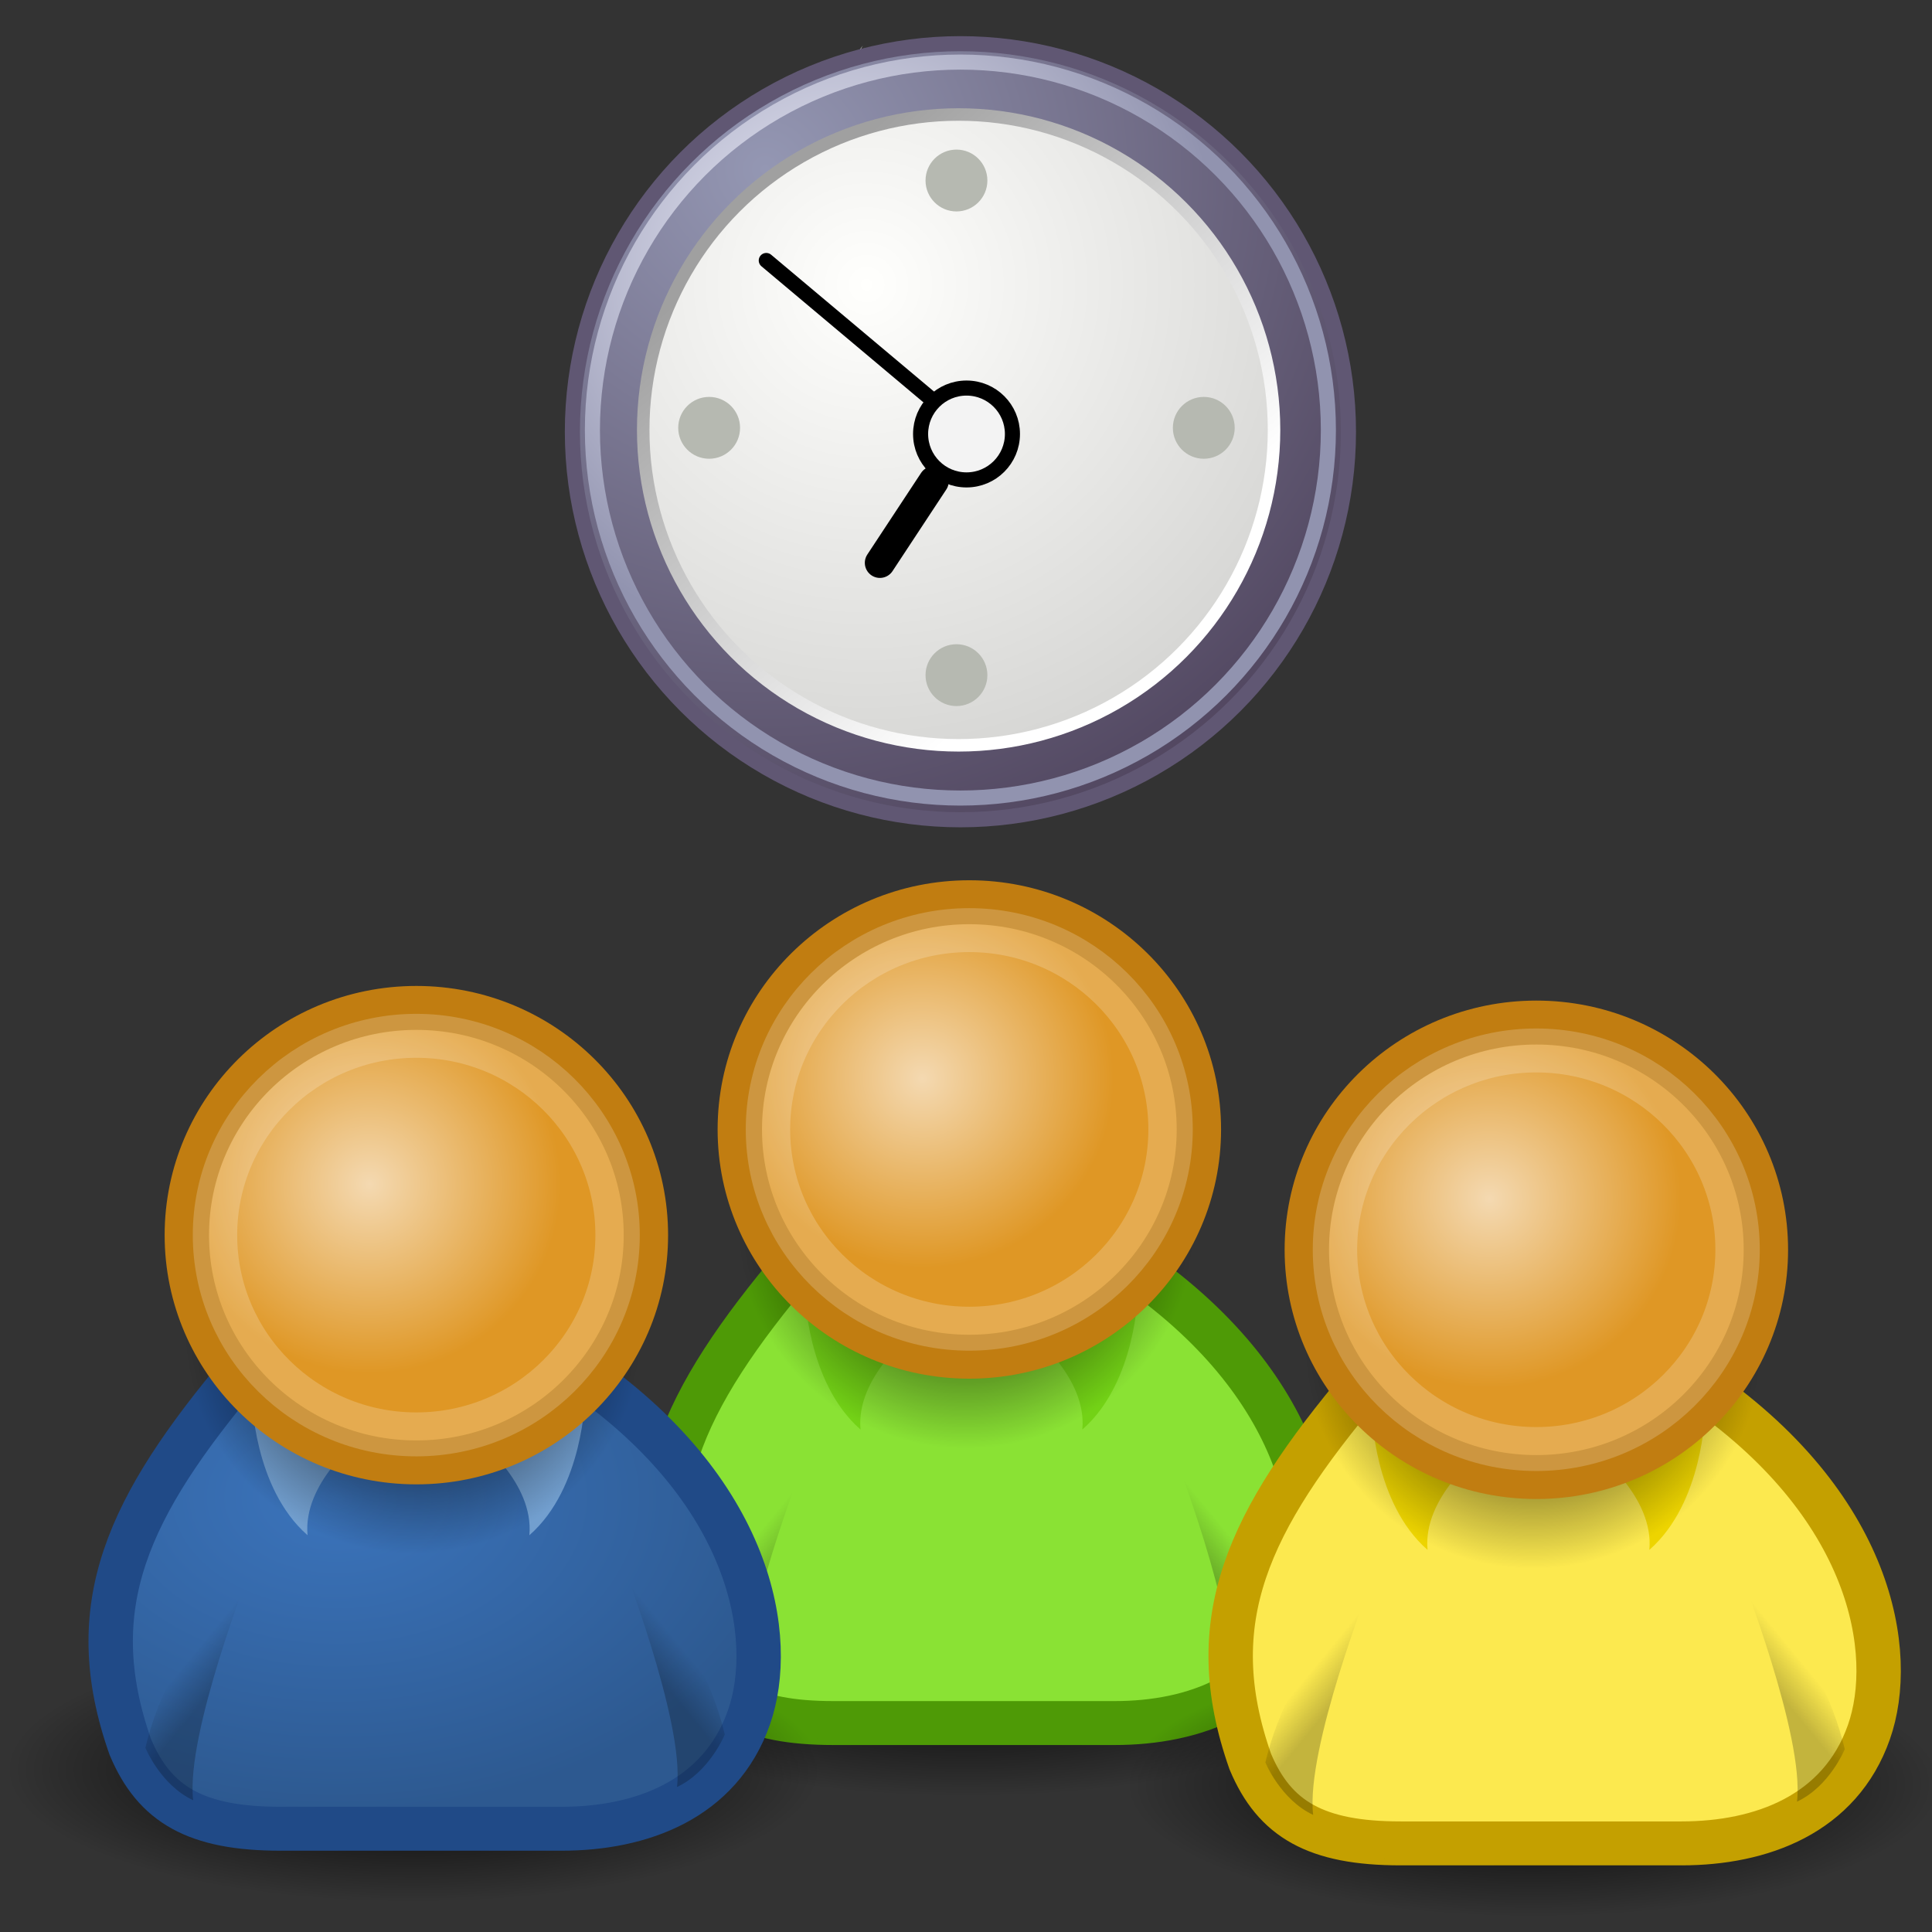 <?xml version="1.0" encoding="UTF-8" standalone="no"?>
<!--
  - Licensed to the Apache Software Foundation (ASF) under one
  - or more contributor license agreements.  See the NOTICE file
  - distributed with this work for additional information
  - regarding copyright ownership.  The ASF licenses this file
  - to you under the Apache License, Version 2.0 (the
  - "License"); you may not use this file except in compliance
  - with the License.  You may obtain a copy of the License at
  -
  -   http://www.apache.org/licenses/LICENSE-2.0
  -
  - Unless required by applicable law or agreed to in writing,
  - software distributed under the License is distributed on an
  - "AS IS" BASIS, WITHOUT WARRANTIES OR CONDITIONS OF ANY
  - KIND, either express or implied.  See the License for the
  - specific language governing permissions and limitations
  - under the License.
  -->

<!-- Created with Inkscape (http://www.inkscape.org/) -->

<svg
   xmlns:dc="http://purl.org/dc/elements/1.1/"
   xmlns:cc="http://creativecommons.org/ns#"
   xmlns:rdf="http://www.w3.org/1999/02/22-rdf-syntax-ns#"
   xmlns:svg="http://www.w3.org/2000/svg"
   xmlns="http://www.w3.org/2000/svg"
   xmlns:xlink="http://www.w3.org/1999/xlink"
   xmlns:sodipodi="http://sodipodi.sourceforge.net/DTD/sodipodi-0.dtd"
   xmlns:inkscape="http://www.inkscape.org/namespaces/inkscape"
   id="svg2"
   sodipodi:version="0.32"
   inkscape:version="0.91 r13725"
   width="64"
   height="64"
   sodipodi:docname="meetingSchedulingLogo.svg"
   inkscape:output_extension="org.inkscape.output.svg.inkscape"
   inkscape:export-filename="meetingSchedulingLogo.png"
   inkscape:export-xdpi="90"
   inkscape:export-ydpi="90"
   version="1.1">
  <rect width="100%" height="100%" fill="#333333" stroke="none"/>
  <defs
     id="defs5">
    <linearGradient
       id="linearGradient3889">
      <stop
         style="stop-color:#ffffff;stop-opacity:1;"
         offset="0"
         id="stop3891" />
      <stop
         style="stop-color:#f7f7f7;stop-opacity:1;"
         offset="1"
         id="stop3893" />
    </linearGradient>
    <linearGradient
       id="linearGradient3863">
      <stop
         id="stop3879"
         offset="0"
         style="stop-color:#ffffff;stop-opacity:1;" />
      <stop
         style="stop-color:#eeeeec;stop-opacity:1;"
         offset="1"
         id="stop3867" />
    </linearGradient>
    <linearGradient
       id="linearGradient3855">
      <stop
         style="stop-color:#eeeeec;stop-opacity:1;"
         offset="0"
         id="stop3857" />
      <stop
         style="stop-color:#eeeeec;stop-opacity:0;"
         offset="1"
         id="stop3859" />
    </linearGradient>
    <linearGradient
       id="linearGradient3063">
      <stop
         style="stop-color:#ffffff;stop-opacity:1;"
         offset="0"
         id="stop3065" />
      <stop
         style="stop-color:#ffffff;stop-opacity:0;"
         offset="1"
         id="stop3067" />
    </linearGradient>
    <linearGradient
       inkscape:collect="always"
       xlink:href="#linearGradient1322"
       id="linearGradient4975"
       x1="34.893"
       y1="36.423"
       x2="45.919"
       y2="48.548"
       gradientUnits="userSpaceOnUse"
       gradientTransform="translate(-18.018,2.429)" />
    <linearGradient
       id="linearGradient1322">
      <stop
         id="stop1324"
         offset="0"
         style="stop-color:#729fcf" />
      <stop
         id="stop1326"
         offset="1"
         style="stop-color:#5187d6;stop-opacity:1;" />
    </linearGradient>
    <linearGradient
       gradientTransform="translate(-1.9043922e-7,16)"
       inkscape:collect="always"
       xlink:href="#linearGradient7916"
       id="linearGradient7922"
       x1="16.875"
       y1="22.852"
       x2="27.901"
       y2="34.977"
       gradientUnits="userSpaceOnUse" />
    <linearGradient
       id="linearGradient7916">
      <stop
         style="stop-color:#ffffff;stop-opacity:1;"
         offset="0"
         id="stop7918" />
      <stop
         style="stop-color:#ffffff;stop-opacity:0.34;"
         offset="1"
         id="stop7920" />
    </linearGradient>
    <radialGradient
       inkscape:collect="always"
       xlink:href="#linearGradient2091"
       id="radialGradient2097"
       cx="23.071"
       cy="35.127"
       fx="23.071"
       fy="35.127"
       r="10.319"
       gradientTransform="matrix(0.915,0.013,-0.008,0.214,2.254,27.189)"
       gradientUnits="userSpaceOnUse" />
    <linearGradient
       inkscape:collect="always"
       id="linearGradient2091">
      <stop
         style="stop-color:#000000;stop-opacity:1;"
         offset="0"
         id="stop2093" />
      <stop
         style="stop-color:#000000;stop-opacity:0;"
         offset="1"
         id="stop2095" />
    </linearGradient>
    <radialGradient
       r="10.319"
       fy="35.127"
       fx="23.071"
       cy="35.127"
       cx="23.071"
       gradientTransform="matrix(0.915,0.013,-0.008,0.214,2.254,27.189)"
       gradientUnits="userSpaceOnUse"
       id="radialGradient3083"
       xlink:href="#linearGradient2091"
       inkscape:collect="always" />
    <radialGradient
       inkscape:collect="always"
       xlink:href="#linearGradient2091"
       id="radialGradient3037"
       gradientUnits="userSpaceOnUse"
       gradientTransform="matrix(0.915,0.013,-0.008,0.214,2.254,27.189)"
       cx="23.071"
       cy="35.127"
       fx="23.071"
       fy="35.127"
       r="10.319" />
    <linearGradient
       id="linearGradient2667">
      <stop
         id="stop2669"
         offset="0"
         style="stop-color:#ffffff;stop-opacity:1;" />
      <stop
         id="stop2671"
         offset="1"
         style="stop-color:#fcfcff;stop-opacity:0;" />
    </linearGradient>
    <radialGradient
       inkscape:collect="always"
       xlink:href="#linearGradient3816"
       id="radialGradient4179"
       gradientUnits="userSpaceOnUse"
       cx="31.113"
       cy="19.009"
       fx="31.113"
       fy="19.009"
       r="8.662" />
    <linearGradient
       inkscape:collect="always"
       id="linearGradient3816">
      <stop
         style="stop-color:#000000;stop-opacity:1;"
         offset="0"
         id="stop3818" />
      <stop
         style="stop-color:#000000;stop-opacity:0;"
         offset="1"
         id="stop3820" />
    </linearGradient>
    <radialGradient
       inkscape:collect="always"
       xlink:href="#linearGradient4163"
       id="radialGradient4169"
       cx="28.09"
       cy="27.203"
       fx="28.09"
       fy="27.203"
       r="13.565"
       gradientTransform="matrix(1.298,0,0,0.885,-8.359,4.94)"
       gradientUnits="userSpaceOnUse" />
    <linearGradient
       id="linearGradient4163">
      <stop
         style="stop-color:#3b74bc;stop-opacity:1;"
         offset="0"
         id="stop4165" />
      <stop
         style="stop-color:#2d5990;stop-opacity:1;"
         offset="1"
         id="stop4167" />
    </linearGradient>
    <linearGradient
       id="linearGradient3824">
      <stop
         style="stop-color:#ffffff;stop-opacity:1;"
         offset="0"
         id="stop3826" />
      <stop
         style="stop-color:#c9c9c9;stop-opacity:1;"
         offset="1"
         id="stop3828" />
    </linearGradient>
    <radialGradient
       inkscape:collect="always"
       xlink:href="#linearGradient3816"
       id="radialGradient3822"
       cx="31.113"
       cy="19.009"
       fx="31.113"
       fy="19.009"
       r="8.662"
       gradientUnits="userSpaceOnUse" />
    <radialGradient
       inkscape:collect="always"
       xlink:href="#linearGradient3800"
       id="radialGradient4171"
       gradientUnits="userSpaceOnUse"
       cx="29.345"
       cy="17.064"
       fx="29.345"
       fy="17.064"
       r="9.162"
       gradientTransform="matrix(0.788,0,0,0.788,6.221,3.618)" />
    <linearGradient
       id="linearGradient3800">
      <stop
         style="stop-color:#f4d9b1;stop-opacity:1;"
         offset="0"
         id="stop3802" />
      <stop
         style="stop-color:#df9725;stop-opacity:1;"
         offset="1"
         id="stop3804" />
    </linearGradient>
    <linearGradient
       inkscape:collect="always"
       xlink:href="#linearGradient4356"
       id="linearGradient4362"
       x1="20.662"
       y1="35.818"
       x2="22.627"
       y2="36.218"
       gradientUnits="userSpaceOnUse"
       gradientTransform="matrix(0.983,0.182,-0.182,0.983,6.232,-2.651)" />
    <linearGradient
       inkscape:collect="always"
       id="linearGradient4356">
      <stop
         style="stop-color:#000000;stop-opacity:1;"
         offset="0"
         id="stop4358" />
      <stop
         style="stop-color:#000000;stop-opacity:0;"
         offset="1"
         id="stop4360" />
    </linearGradient>
    <linearGradient
       inkscape:collect="always"
       xlink:href="#linearGradient4356"
       id="linearGradient4366"
       gradientUnits="userSpaceOnUse"
       x1="22.687"
       y1="36.39"
       x2="21.408"
       y2="35.74"
       gradientTransform="matrix(-0.978,0.21,0.21,0.978,55.11,-3.945)" />
    <linearGradient
       y2="35.74"
       x2="21.408"
       y1="36.39"
       x1="22.687"
       gradientTransform="matrix(-0.978,0.21,0.21,0.978,55.301,-3.817)"
       gradientUnits="userSpaceOnUse"
       id="linearGradient3117"
       xlink:href="#linearGradient4356"
       inkscape:collect="always" />
    <radialGradient
       inkscape:collect="always"
       xlink:href="#linearGradient3800"
       id="radialGradient3180"
       gradientUnits="userSpaceOnUse"
       gradientTransform="matrix(0.788,0,0,0.788,6.221,3.618)"
       cx="29.345"
       cy="17.064"
       fx="29.345"
       fy="17.064"
       r="9.162" />
    <linearGradient
       inkscape:collect="always"
       xlink:href="#linearGradient2152-7"
       id="linearGradient8390-2"
       gradientUnits="userSpaceOnUse"
       gradientTransform="matrix(3.124,0,0,0.97,498.112,904.767)"
       x1="8.916"
       y1="37.197"
       x2="9.886"
       y2="52.091" />
    <linearGradient
       id="linearGradient2152-7">
      <stop
         id="stop2154-1"
         offset="0"
         style="stop-color:#9aa29a;stop-opacity:1;" />
      <stop
         id="stop2156-9"
         offset="1"
         style="stop-color:#b5beb5;stop-opacity:1;" />
    </linearGradient>
    <radialGradient
       inkscape:collect="always"
       xlink:href="#linearGradient37935-4"
       id="radialGradient8392-9"
       gradientUnits="userSpaceOnUse"
       cx="8.747"
       cy="6.828"
       fx="8.747"
       fy="6.828"
       r="29.89" />
    <linearGradient
       id="linearGradient37935-4">
      <stop
         id="stop37937-7"
         offset="0"
         style="stop-color:#9497b3;stop-opacity:1;" />
      <stop
         id="stop37939-5"
         offset="1"
         style="stop-color:#4c4059;stop-opacity:1;" />
    </linearGradient>
    <radialGradient
       inkscape:collect="always"
       xlink:href="#linearGradient2145-1"
       id="radialGradient8394-4"
       gradientUnits="userSpaceOnUse"
       cx="11.902"
       cy="10.045"
       fx="11.902"
       fy="10.045"
       r="29.293" />
    <linearGradient
       id="linearGradient2145-1">
      <stop
         style="stop-color:#fffffd;stop-opacity:1;"
         offset="0"
         id="stop2147-3" />
      <stop
         style="stop-color:#cbcbc9;stop-opacity:1;"
         offset="1"
         id="stop2149-6" />
    </linearGradient>
    <linearGradient
       inkscape:collect="always"
       xlink:href="#linearGradient42174-0"
       id="linearGradient8396-5"
       gradientUnits="userSpaceOnUse"
       x1="6.342"
       y1="7.789"
       x2="22.218"
       y2="25.884" />
    <linearGradient
       id="linearGradient42174-0">
      <stop
         style="stop-color:#a0a0a0;stop-opacity:1;"
         offset="0"
         id="stop42176-3" />
      <stop
         style="stop-color:#ffffff;stop-opacity:1;"
         offset="1"
         id="stop42178-0" />
    </linearGradient>
    <radialGradient
       inkscape:collect="always"
       xlink:href="#linearGradient10653-0"
       id="radialGradient8398-5"
       gradientUnits="userSpaceOnUse"
       cx="11.329"
       cy="10.584"
       fx="11.329"
       fy="10.584"
       r="15.532" />
    <linearGradient
       id="linearGradient10653-0">
      <stop
         style="stop-color:#f3f4ff;stop-opacity:1;"
         offset="0"
         id="stop10655-6" />
      <stop
         style="stop-color:#9193af;stop-opacity:1;"
         offset="1"
         id="stop10657-1" />
    </linearGradient>
    <linearGradient
       y2="35.74"
       x2="21.408"
       y1="36.39"
       x1="22.687"
       gradientTransform="matrix(1.43,0.307,-0.307,1.43,9.365,-5.856)"
       gradientUnits="userSpaceOnUse"
       id="linearGradient3117-1"
       xlink:href="#linearGradient2091"
       inkscape:collect="always" />
    <radialGradient
       inkscape:collect="always"
       xlink:href="#linearGradient3816"
       id="radialGradient3533"
       gradientUnits="userSpaceOnUse"
       cx="31.113"
       cy="19.009"
       fx="31.113"
       fy="19.009"
       r="8.662" />
    <radialGradient
       inkscape:collect="always"
       xlink:href="#linearGradient3816"
       id="radialGradient3537"
       gradientUnits="userSpaceOnUse"
       cx="31.113"
       cy="19.009"
       fx="31.113"
       fy="19.009"
       r="8.662" />
    <radialGradient
       inkscape:collect="always"
       xlink:href="#linearGradient3800"
       id="radialGradient3539"
       gradientUnits="userSpaceOnUse"
       gradientTransform="matrix(0.788,0,0,0.788,6.221,3.618)"
       cx="29.345"
       cy="17.064"
       fx="29.345"
       fy="17.064"
       r="9.162" />
    <linearGradient
       inkscape:collect="always"
       xlink:href="#linearGradient4356"
       id="linearGradient3541"
       gradientUnits="userSpaceOnUse"
       gradientTransform="matrix(-0.978,0.21,0.21,0.978,55.301,-3.817)"
       x1="22.687"
       y1="36.39"
       x2="21.408"
       y2="35.74" />
    <linearGradient
       inkscape:collect="always"
       xlink:href="#linearGradient2091"
       id="linearGradient3543"
       gradientUnits="userSpaceOnUse"
       gradientTransform="matrix(1.43,0.307,-0.307,1.43,9.365,-5.856)"
       x1="22.687"
       y1="36.39"
       x2="21.408"
       y2="35.74" />
    <radialGradient
       inkscape:collect="always"
       xlink:href="#linearGradient3816"
       id="radialGradient3567"
       gradientUnits="userSpaceOnUse"
       cx="31.113"
       cy="19.009"
       fx="31.113"
       fy="19.009"
       r="8.662" />
    <radialGradient
       inkscape:collect="always"
       xlink:href="#linearGradient3816"
       id="radialGradient3571"
       gradientUnits="userSpaceOnUse"
       cx="31.113"
       cy="19.009"
       fx="31.113"
       fy="19.009"
       r="8.662" />
    <radialGradient
       inkscape:collect="always"
       xlink:href="#linearGradient3800"
       id="radialGradient3573"
       gradientUnits="userSpaceOnUse"
       gradientTransform="matrix(0.788,0,0,0.788,6.221,3.618)"
       cx="29.345"
       cy="17.064"
       fx="29.345"
       fy="17.064"
       r="9.162" />
    <linearGradient
       inkscape:collect="always"
       xlink:href="#linearGradient4356"
       id="linearGradient3575"
       gradientUnits="userSpaceOnUse"
       gradientTransform="matrix(-0.978,0.21,0.21,0.978,55.301,-3.817)"
       x1="22.687"
       y1="36.39"
       x2="21.408"
       y2="35.74" />
    <linearGradient
       inkscape:collect="always"
       xlink:href="#linearGradient2091"
       id="linearGradient3577"
       gradientUnits="userSpaceOnUse"
       gradientTransform="matrix(1.43,0.307,-0.307,1.43,9.365,-5.856)"
       x1="22.687"
       y1="36.39"
       x2="21.408"
       y2="35.74" />
  </defs>
  <sodipodi:namedview
     inkscape:window-height="709"
     inkscape:window-width="1366"
     inkscape:pageshadow="2"
     inkscape:pageopacity="0.0"
     guidetolerance="10.0"
     gridtolerance="10.0"
     objecttolerance="10.0"
     borderopacity="1.0"
     bordercolor="#666666"
     pagecolor="#ffffff"
     id="base"
     inkscape:zoom="12.25"
     inkscape:cx="32"
     inkscape:cy="28.734694"
     inkscape:window-x="0"
     inkscape:window-y="27"
     inkscape:current-layer="svg2"
     inkscape:grid-points="true"
     inkscape:object-nodes="true"
     inkscape:guide-points="true"
     inkscape:object-points="true"
     inkscape:object-bbox="true"
     showgrid="true"
     inkscape:window-maximized="1"
     inkscape:snap-global="false"
     showguides="true"
     inkscape:guide-bbox="true" />
  <g
     id="g3545"
     transform="matrix(0.6,0,0,0.594,6.5,21.497)">
    <g
       id="g3547"
       style="display:inline"
       transform="matrix(1.463,0,0,1.463,-2.834,-1.012)">
      <circle
         transform="matrix(1.776,0,0,0.584,-24.253,28.279)"
         style="color:#000000;display:inline;overflow:visible;visibility:visible;fill:url(#radialGradient3567);fill-opacity:1;fill-rule:evenodd;stroke:none;stroke-width:1px;marker:none"
         id="circle3549"
         cx="31.113"
         cy="19.009"
         r="8.662" />
      <path
         style="color:#000000;display:inline;overflow:visible;visibility:visible;fill:#8ae234;fill-opacity:1;fill-rule:evenodd;stroke:#4e9a06;stroke-width:1.675px;stroke-linecap:round;stroke-linejoin:round;stroke-miterlimit:4;stroke-dasharray:none;stroke-dashoffset:0;stroke-opacity:1;marker:none"
         d="m 25.986,41.636 10.607,0 c 3.005,0 5.98,-1.102 7.071,-4.243 1.036,-2.982 0.177,-8.662 -6.541,-13.258 l -12.551,0 c -4.347,5.22 -6.129,9.007 -4.254,14.383 0.915,2.205 2.486,3.118 5.668,3.118 z"
         id="path3551"
         sodipodi:nodetypes="cczcccc"
         inkscape:connector-curvature="0" />
      <path
         sodipodi:nodetypes="cccc"
         id="path3553"
         d="m 28.973,26.787 c 0,0 -2.151,1.66 -1.966,3.661 -2.041,-1.801 -2.1,-5.252 -2.1,-5.252 l 4.066,1.591 z"
         style="color:#000000;display:inline;overflow:visible;visibility:visible;fill:#73d216;fill-opacity:1;fill-rule:evenodd;stroke:none;stroke-width:1px;marker:none"
         inkscape:connector-curvature="0" />
      <path
         style="color:#000000;display:inline;overflow:visible;visibility:visible;fill:#73d216;fill-opacity:1;fill-rule:evenodd;stroke:none;stroke-width:1px;marker:none"
         d="m 33.411,26.787 c 0,0 2.151,1.66 1.966,3.661 2.041,-1.801 2.1,-5.252 2.1,-5.252 l -4.066,1.591 z"
         id="path3555"
         sodipodi:nodetypes="cccc"
         inkscape:connector-curvature="0" />
      <circle
         id="circle3557"
         style="color:#000000;display:inline;overflow:visible;visibility:visible;fill:url(#radialGradient3571);fill-opacity:1;fill-rule:evenodd;stroke:none;stroke-width:1px;marker:none"
         transform="translate(-0.125,3.5)"
         cx="31.113"
         cy="19.009"
         r="8.662" />
      <circle
         style="color:#000000;display:inline;overflow:visible;visibility:visible;fill:url(#radialGradient3573);fill-opacity:1;fill-rule:evenodd;stroke:#c17d11;stroke-width:1.675px;stroke-linecap:round;stroke-linejoin:round;stroke-miterlimit:4;stroke-dasharray:none;stroke-dashoffset:0;stroke-opacity:1;marker:none"
         id="circle3559"
         cx="31.113"
         cy="19.009"
         r="8.662" />
      <circle
         id="circle3561"
         style="color:#000000;display:inline;overflow:visible;visibility:visible;opacity:0.196;fill:none;stroke:#ffffff;stroke-width:1.91px;stroke-linecap:round;stroke-linejoin:round;stroke-miterlimit:4;stroke-dasharray:none;stroke-dashoffset:0;stroke-opacity:1;marker:none"
         transform="matrix(0.877,0,0,0.877,3.824,2.336)"
         cx="31.113"
         cy="19.009"
         r="8.662" />
      <path
         sodipodi:nodetypes="cccc"
         id="path3563"
         d="m 40.949,40.045 c 1.231,-0.581 1.804,-2.002 1.804,-2.002 -0.959,-4.043 -3.976,-6.843 -3.976,-6.843 0,0 2.465,6.343 2.172,8.845 z"
         style="color:#000000;display:inline;overflow:visible;visibility:visible;opacity:0.228;fill:url(#linearGradient3575);fill-opacity:1;fill-rule:evenodd;stroke:none;stroke-width:1px;marker:none"
         inkscape:connector-curvature="0" />
    </g>
    <path
       sodipodi:nodetypes="cccc"
       id="path3565"
       d="m 30.362,58.313 c -1.801,-0.85 -2.64,-2.929 -2.64,-2.929 1.403,-5.915 5.817,-10.011 5.817,-10.011 0,0 -3.606,9.279 -3.177,12.94 z"
       style="color:#000000;display:inline;overflow:visible;visibility:visible;opacity:0.228;fill:url(#linearGradient3577);fill-opacity:1;fill-rule:evenodd;stroke:none;stroke-width:1px;marker:none"
       inkscape:connector-curvature="0" />
  </g>
  <g
     style="display:inline"
     id="g8185"
     transform="matrix(0.602,0,0,0.602,-301.596,-555.747)">
    <path
       style="color:#000000;display:inline;overflow:visible;visibility:visible;fill:url(#linearGradient8390-2);fill-opacity:1;fill-rule:evenodd;stroke:none;stroke-width:1;marker:none"
       d="m 548.588,925.766 -14.361,16.693 1.259,1.243 13.102,-17.936 z"
       id="path8187"
       sodipodi:nodetypes="cccc"
       inkscape:connector-curvature="0" />
    <path
       style="fill:#fefefe;fill-opacity:1;fill-rule:evenodd;stroke:none"
       d="m 548.467,925.676 -12.807,17.759 1.83,1.615 10.977,-19.374 z"
       id="path8189"
       sodipodi:nodetypes="cccc"
       inkscape:connector-curvature="0" />
    <circle
       r="14.911"
       cy="16.911"
       cx="16.25"
       style="fill:url(#radialGradient8392-9);fill-opacity:1;fill-rule:evenodd;stroke:#605773;stroke-width:0.58;stroke-linecap:round;stroke-linejoin:round;stroke-miterlimit:4;stroke-dashoffset:0;stroke-opacity:1"
       id="path8191"
       transform="matrix(1.432,0,0,1.432,530.569,922.708)" />
    <circle
       r="14.911"
       cy="16.911"
       cx="16.25"
       style="fill:url(#radialGradient8394-4);fill-opacity:1;fill-rule:evenodd;stroke:url(#linearGradient8396-5);stroke-width:0.591;stroke-linecap:round;stroke-linejoin:round;stroke-miterlimit:4;stroke-dashoffset:0;stroke-opacity:1"
       id="path8193"
       transform="matrix(1.164,0,0,1.164,534.825,927.14)" />
    <circle
       r="1.219"
       cy="17.281"
       cx="15.188"
       style="fill:#f3f3f3;fill-opacity:1;fill-rule:evenodd;stroke:#000000;stroke-width:0.4;stroke-linecap:round;stroke-linejoin:round;stroke-miterlimit:4;stroke-dasharray:none;stroke-dashoffset:0;stroke-opacity:1"
       id="path8195"
       transform="matrix(2.073,0,0,2.073,522.69,911.225)" />
    <path
       style="fill:none;stroke:#000000;stroke-width:0.83;stroke-linecap:round;stroke-linejoin:miter;stroke-miterlimit:4;stroke-dasharray:none;stroke-opacity:1"
       d="m 552.177,945.08 -9.021,-7.578"
       id="path8197"
       inkscape:connector-curvature="0" />
    <path
       sodipodi:nodetypes="cc"
       style="fill:none;stroke:#000000;stroke-width:1.66;stroke-linecap:round;stroke-linejoin:miter;stroke-miterlimit:4;stroke-dasharray:none;stroke-opacity:1"
       d="m 549.409,954.139 2.96,-4.493"
       id="path8199"
       inkscape:connector-curvature="0" />
    <circle
       r="0.619"
       cy="7.693"
       cx="16.705"
       style="fill:#b6b9b1;fill-opacity:1;fill-rule:evenodd;stroke:none"
       id="path8201"
       transform="matrix(2.749,0,0,2.749,507.699,911.953)" />
    <circle
       r="0.619"
       cy="7.693"
       cx="16.705"
       style="fill:#b6b9b1;fill-opacity:1;fill-rule:evenodd;stroke:none"
       id="path8203"
       transform="matrix(2.749,0,0,2.749,507.699,939.171)" />
    <circle
       r="0.619"
       cy="7.693"
       cx="16.705"
       style="fill:#b6b9b1;fill-opacity:1;fill-rule:evenodd;stroke:none"
       id="path8205"
       transform="matrix(2.749,0,0,2.749,494.09,925.562)" />
    <circle
       r="0.619"
       cy="7.693"
       cx="16.705"
       style="fill:#b6b9b1;fill-opacity:1;fill-rule:evenodd;stroke:none"
       id="path8207"
       transform="matrix(2.749,0,0,2.749,521.309,925.562)" />
    <circle
       r="14.911"
       cy="16.911"
       cx="16.25"
       transform="matrix(1.358,0,0,1.358,531.77,923.868)"
       id="path8209"
       style="fill:none;stroke:url(#radialGradient8398-5);stroke-width:0.611;stroke-linecap:round;stroke-linejoin:round;stroke-miterlimit:4;stroke-dashoffset:0;stroke-opacity:1" />
  </g>
  <g
     id="g3499"
     transform="matrix(0.6,0,0,0.594,-11.818,24.998)">
    <g
       id="g3048"
       style="display:inline"
       transform="matrix(1.463,0,0,1.463,-2.834,-1.012)">
      <circle
         transform="matrix(1.776,0,0,0.584,-24.253,28.279)"
         style="color:#000000;display:inline;overflow:visible;visibility:visible;fill:url(#radialGradient4179);fill-opacity:1;fill-rule:evenodd;stroke:none;stroke-width:1px;marker:none"
         id="path4306"
         cx="31.113"
         cy="19.009"
         r="8.662" />
      <path
         style="color:#000000;display:inline;overflow:visible;visibility:visible;fill:url(#radialGradient4169);fill-opacity:1;fill-rule:evenodd;stroke:#204a87;stroke-width:1.675px;stroke-linecap:round;stroke-linejoin:round;stroke-miterlimit:4;stroke-dasharray:none;stroke-dashoffset:0;stroke-opacity:1;marker:none"
         d="m 25.986,41.636 10.607,0 c 3.005,0 5.98,-1.102 7.071,-4.243 1.036,-2.982 0.177,-8.662 -6.541,-13.258 l -12.551,0 c -4.347,5.22 -6.129,9.007 -4.254,14.383 0.915,2.205 2.486,3.118 5.668,3.118 z"
         id="path4308"
         sodipodi:nodetypes="cczcccc"
         inkscape:connector-curvature="0" />
      <path
         sodipodi:nodetypes="cccc"
         id="path4312"
         d="m 28.973,26.787 c 0,0 -2.151,1.66 -1.966,3.661 -2.041,-1.801 -2.1,-5.252 -2.1,-5.252 l 4.066,1.591 z"
         style="color:#000000;display:inline;overflow:visible;visibility:visible;fill:#729fcf;fill-opacity:1;fill-rule:evenodd;stroke:none;stroke-width:1px;marker:none"
         inkscape:connector-curvature="0" />
      <path
         style="color:#000000;display:inline;overflow:visible;visibility:visible;fill:#729fcf;fill-opacity:1;fill-rule:evenodd;stroke:none;stroke-width:1px;marker:none"
         d="m 33.411,26.787 c 0,0 2.151,1.66 1.966,3.661 2.041,-1.801 2.1,-5.252 2.1,-5.252 l -4.066,1.591 z"
         id="path4316"
         sodipodi:nodetypes="cccc"
         inkscape:connector-curvature="0" />
      <circle
         id="path4318"
         style="color:#000000;display:inline;overflow:visible;visibility:visible;fill:url(#radialGradient3822);fill-opacity:1;fill-rule:evenodd;stroke:none;stroke-width:1px;marker:none"
         transform="translate(-0.125,3.5)"
         cx="31.113"
         cy="19.009"
         r="8.662" />
      <circle
         style="color:#000000;display:inline;overflow:visible;visibility:visible;fill:url(#radialGradient4171);fill-opacity:1;fill-rule:evenodd;stroke:#c17d11;stroke-width:1.675px;stroke-linecap:round;stroke-linejoin:round;stroke-miterlimit:4;stroke-dasharray:none;stroke-dashoffset:0;stroke-opacity:1;marker:none"
         id="path4320"
         cx="31.113"
         cy="19.009"
         r="8.662" />
      <circle
         id="path4322"
         style="color:#000000;display:inline;overflow:visible;visibility:visible;opacity:0.196;fill:none;stroke:#ffffff;stroke-width:1.91px;stroke-linecap:round;stroke-linejoin:round;stroke-miterlimit:4;stroke-dasharray:none;stroke-dashoffset:0;stroke-opacity:1;marker:none"
         transform="matrix(0.877,0,0,0.877,3.824,2.336)"
         cx="31.113"
         cy="19.009"
         r="8.662" />
      <path
         sodipodi:nodetypes="cccc"
         id="path4364"
         d="m 40.949,40.045 c 1.231,-0.581 1.804,-2.002 1.804,-2.002 -0.959,-4.043 -3.976,-6.843 -3.976,-6.843 0,0 2.465,6.343 2.172,8.845 z"
         style="color:#000000;display:inline;overflow:visible;visibility:visible;opacity:0.228;fill:url(#linearGradient3117);fill-opacity:1;fill-rule:evenodd;stroke:none;stroke-width:1px;marker:none"
         inkscape:connector-curvature="0" />
    </g>
    <path
       sodipodi:nodetypes="cccc"
       id="path4364-5"
       d="m 30.362,58.313 c -1.801,-0.85 -2.64,-2.929 -2.64,-2.929 1.403,-5.915 5.817,-10.011 5.817,-10.011 0,0 -3.606,9.279 -3.177,12.94 z"
       style="color:#000000;display:inline;overflow:visible;visibility:visible;opacity:0.228;fill:url(#linearGradient3117-1);fill-opacity:1;fill-rule:evenodd;stroke:none;stroke-width:1px;marker:none"
       inkscape:connector-curvature="0" />
  </g>
  <g
     transform="matrix(0.6,0,0,0.594,25.283,25.483)"
     id="g3511">
    <g
       transform="matrix(1.463,0,0,1.463,-2.834,-1.012)"
       style="display:inline"
       id="g3513">
      <circle
         r="8.662"
         cy="19.009"
         cx="31.113"
         id="circle3515"
         style="color:#000000;display:inline;overflow:visible;visibility:visible;fill:url(#radialGradient3533);fill-opacity:1;fill-rule:evenodd;stroke:none;stroke-width:1px;marker:none"
         transform="matrix(1.776,0,0,0.584,-24.253,28.279)" />
      <path
         inkscape:connector-curvature="0"
         sodipodi:nodetypes="cczcccc"
         id="path3517"
         d="m 25.986,41.636 10.607,0 c 3.005,0 5.98,-1.102 7.071,-4.243 1.036,-2.982 0.177,-8.662 -6.541,-13.258 l -12.551,0 c -4.347,5.22 -6.129,9.007 -4.254,14.383 0.915,2.205 2.486,3.118 5.668,3.118 z"
         style="color:#000000;display:inline;overflow:visible;visibility:visible;fill:#fce94f;fill-opacity:1;fill-rule:evenodd;stroke:#c4a000;stroke-width:1.675px;stroke-linecap:round;stroke-linejoin:round;stroke-miterlimit:4;stroke-dasharray:none;stroke-dashoffset:0;stroke-opacity:1;marker:none" />
      <path
         inkscape:connector-curvature="0"
         style="color:#000000;display:inline;overflow:visible;visibility:visible;fill:#edd400;fill-opacity:1;fill-rule:evenodd;stroke:none;stroke-width:1px;marker:none"
         d="m 28.973,26.787 c 0,0 -2.151,1.66 -1.966,3.661 -2.041,-1.801 -2.1,-5.252 -2.1,-5.252 l 4.066,1.591 z"
         id="path3519"
         sodipodi:nodetypes="cccc" />
      <path
         inkscape:connector-curvature="0"
         sodipodi:nodetypes="cccc"
         id="path3521"
         d="m 33.411,26.787 c 0,0 2.151,1.66 1.966,3.661 2.041,-1.801 2.1,-5.252 2.1,-5.252 l -4.066,1.591 z"
         style="color:#000000;display:inline;overflow:visible;visibility:visible;fill:#edd400;fill-opacity:1;fill-rule:evenodd;stroke:none;stroke-width:1px;marker:none" />
      <circle
         r="8.662"
         cy="19.009"
         cx="31.113"
         transform="translate(-0.125,3.5)"
         style="color:#000000;display:inline;overflow:visible;visibility:visible;fill:url(#radialGradient3537);fill-opacity:1;fill-rule:evenodd;stroke:none;stroke-width:1px;marker:none"
         id="circle3523" />
      <circle
         r="8.662"
         cy="19.009"
         cx="31.113"
         id="circle3525"
         style="color:#000000;display:inline;overflow:visible;visibility:visible;fill:url(#radialGradient3539);fill-opacity:1;fill-rule:evenodd;stroke:#c17d11;stroke-width:1.675px;stroke-linecap:round;stroke-linejoin:round;stroke-miterlimit:4;stroke-dasharray:none;stroke-dashoffset:0;stroke-opacity:1;marker:none" />
      <circle
         r="8.662"
         cy="19.009"
         cx="31.113"
         transform="matrix(0.877,0,0,0.877,3.824,2.336)"
         style="color:#000000;display:inline;overflow:visible;visibility:visible;opacity:0.196;fill:none;stroke:#ffffff;stroke-width:1.91px;stroke-linecap:round;stroke-linejoin:round;stroke-miterlimit:4;stroke-dasharray:none;stroke-dashoffset:0;stroke-opacity:1;marker:none"
         id="circle3527" />
      <path
         inkscape:connector-curvature="0"
         style="color:#000000;display:inline;overflow:visible;visibility:visible;opacity:0.228;fill:url(#linearGradient3541);fill-opacity:1;fill-rule:evenodd;stroke:none;stroke-width:1px;marker:none"
         d="m 40.949,40.045 c 1.231,-0.581 1.804,-2.002 1.804,-2.002 -0.959,-4.043 -3.976,-6.843 -3.976,-6.843 0,0 2.465,6.343 2.172,8.845 z"
         id="path3529"
         sodipodi:nodetypes="cccc" />
    </g>
    <path
       inkscape:connector-curvature="0"
       style="color:#000000;display:inline;overflow:visible;visibility:visible;opacity:0.228;fill:url(#linearGradient3543);fill-opacity:1;fill-rule:evenodd;stroke:none;stroke-width:1px;marker:none"
       d="m 30.362,58.313 c -1.801,-0.85 -2.64,-2.929 -2.64,-2.929 1.403,-5.915 5.817,-10.011 5.817,-10.011 0,0 -3.606,9.279 -3.177,12.94 z"
       id="path3531"
       sodipodi:nodetypes="cccc" />
  </g>
</svg>
